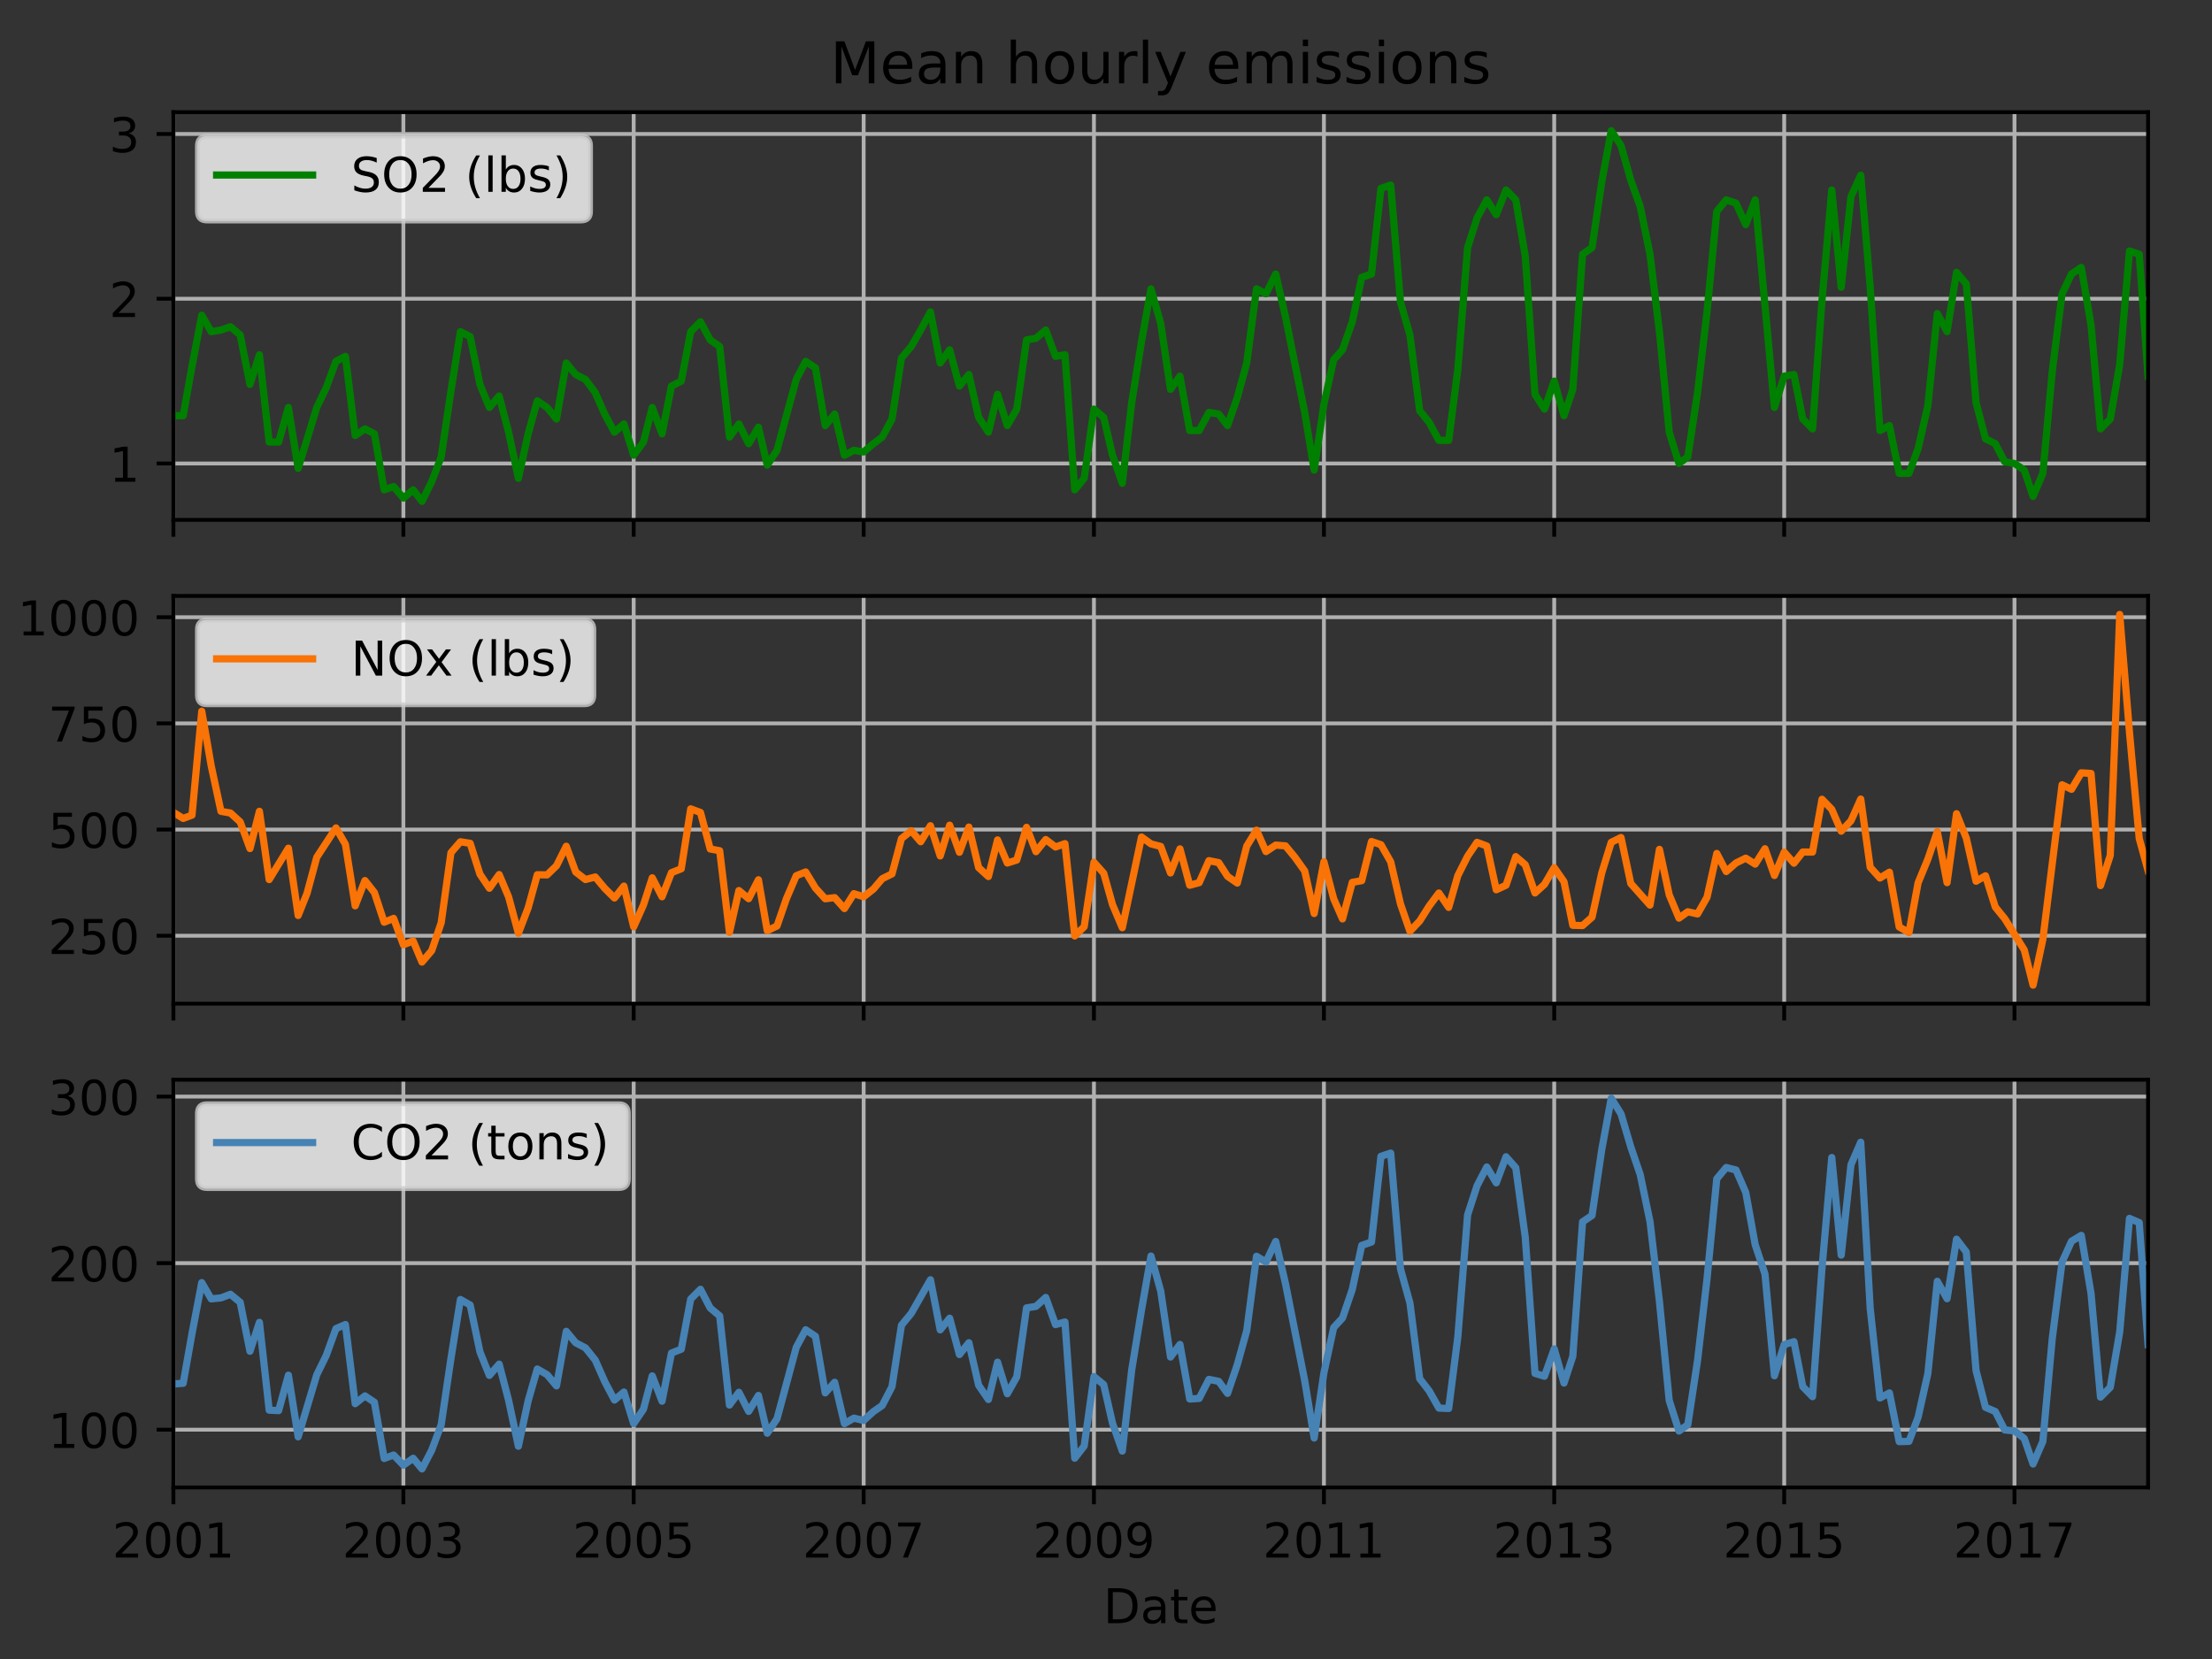 <?xml version="1.0" encoding="utf-8" standalone="no"?>
<!DOCTYPE svg PUBLIC "-//W3C//DTD SVG 1.1//EN"
  "http://www.w3.org/Graphics/SVG/1.1/DTD/svg11.dtd">
<!-- Created with matplotlib (http://matplotlib.org/) -->
<svg height="345.6pt" version="1.1" viewBox="0 0 460.8 345.6" width="460.8pt" xmlns="http://www.w3.org/2000/svg" xmlns:xlink="http://www.w3.org/1999/xlink">
 <rect x="0" y="0" width="460.8" height="345.6" fill="#333333" stroke="none"/>
 <defs>
  <style type="text/css">
*{stroke-linecap:butt;stroke-linejoin:round;}
  </style>
 </defs>
 <g id="figure_1">
  <g id="patch_1">
   <path d="M 0 345.6 
L 460.8 345.6 
L 460.8 0 
L 0 0 
z
" style="fill:none;"/>
  </g>
  <g id="axes_1">
   <g id="patch_2">
    <path d="M 36.124 108.305 
L 447.48 108.305 
L 447.48 23.365 
L 36.124 23.365 
z
" style="fill:none;"/>
   </g>
   <g id="matplotlib.axis_1">
    <g id="xtick_1">
     <g id="line2d_1">
      <path clip-path="url(#pda88d4bf84)" d="M 36.124 108.305 
L 36.124 23.365 
" style="fill:none;stroke:#b0b0b0;stroke-linecap:square;stroke-width:0.8;"/>
     </g>
     <g id="line2d_2">
      <defs>
       <path d="M 0 0 
L 0 3.5 
" id="m69cf3a2380" style="stroke:#000000;stroke-width:0.8;"/>
      </defs>
      <g>
       <use style="stroke:#000000;stroke-width:0.8;" x="36.124" xlink:href="#m69cf3a2380" y="108.305"/>
      </g>
     </g>
    </g>
    <g id="xtick_2">
     <g id="line2d_3">
      <path clip-path="url(#pda88d4bf84)" d="M 84.032 108.305 
L 84.032 23.365 
" style="fill:none;stroke:#b0b0b0;stroke-linecap:square;stroke-width:0.8;"/>
     </g>
     <g id="line2d_4">
      <g>
       <use style="stroke:#000000;stroke-width:0.8;" x="84.032" xlink:href="#m69cf3a2380" y="108.305"/>
      </g>
     </g>
    </g>
    <g id="xtick_3">
     <g id="line2d_5">
      <path clip-path="url(#pda88d4bf84)" d="M 132.006 108.305 
L 132.006 23.365 
" style="fill:none;stroke:#b0b0b0;stroke-linecap:square;stroke-width:0.8;"/>
     </g>
     <g id="line2d_6">
      <g>
       <use style="stroke:#000000;stroke-width:0.8;" x="132.006" xlink:href="#m69cf3a2380" y="108.305"/>
      </g>
     </g>
    </g>
    <g id="xtick_4">
     <g id="line2d_7">
      <path clip-path="url(#pda88d4bf84)" d="M 179.915 108.305 
L 179.915 23.365 
" style="fill:none;stroke:#b0b0b0;stroke-linecap:square;stroke-width:0.8;"/>
     </g>
     <g id="line2d_8">
      <g>
       <use style="stroke:#000000;stroke-width:0.8;" x="179.915" xlink:href="#m69cf3a2380" y="108.305"/>
      </g>
     </g>
    </g>
    <g id="xtick_5">
     <g id="line2d_9">
      <path clip-path="url(#pda88d4bf84)" d="M 227.889 108.305 
L 227.889 23.365 
" style="fill:none;stroke:#b0b0b0;stroke-linecap:square;stroke-width:0.8;"/>
     </g>
     <g id="line2d_10">
      <g>
       <use style="stroke:#000000;stroke-width:0.8;" x="227.889" xlink:href="#m69cf3a2380" y="108.305"/>
      </g>
     </g>
    </g>
    <g id="xtick_6">
     <g id="line2d_11">
      <path clip-path="url(#pda88d4bf84)" d="M 275.797 108.305 
L 275.797 23.365 
" style="fill:none;stroke:#b0b0b0;stroke-linecap:square;stroke-width:0.8;"/>
     </g>
     <g id="line2d_12">
      <g>
       <use style="stroke:#000000;stroke-width:0.8;" x="275.797" xlink:href="#m69cf3a2380" y="108.305"/>
      </g>
     </g>
    </g>
    <g id="xtick_7">
     <g id="line2d_13">
      <path clip-path="url(#pda88d4bf84)" d="M 323.771 108.305 
L 323.771 23.365 
" style="fill:none;stroke:#b0b0b0;stroke-linecap:square;stroke-width:0.8;"/>
     </g>
     <g id="line2d_14">
      <g>
       <use style="stroke:#000000;stroke-width:0.8;" x="323.771" xlink:href="#m69cf3a2380" y="108.305"/>
      </g>
     </g>
    </g>
    <g id="xtick_8">
     <g id="line2d_15">
      <path clip-path="url(#pda88d4bf84)" d="M 371.68 108.305 
L 371.68 23.365 
" style="fill:none;stroke:#b0b0b0;stroke-linecap:square;stroke-width:0.8;"/>
     </g>
     <g id="line2d_16">
      <g>
       <use style="stroke:#000000;stroke-width:0.8;" x="371.68" xlink:href="#m69cf3a2380" y="108.305"/>
      </g>
     </g>
    </g>
    <g id="xtick_9">
     <g id="line2d_17">
      <path clip-path="url(#pda88d4bf84)" d="M 419.654 108.305 
L 419.654 23.365 
" style="fill:none;stroke:#b0b0b0;stroke-linecap:square;stroke-width:0.8;"/>
     </g>
     <g id="line2d_18">
      <g>
       <use style="stroke:#000000;stroke-width:0.8;" x="419.654" xlink:href="#m69cf3a2380" y="108.305"/>
      </g>
     </g>
    </g>
   </g>
   <g id="matplotlib.axis_2">
    <g id="ytick_1">
     <g id="line2d_19">
      <path clip-path="url(#pda88d4bf84)" d="M 36.124 96.55 
L 447.48 96.55 
" style="fill:none;stroke:#b0b0b0;stroke-linecap:square;stroke-width:0.8;"/>
     </g>
     <g id="line2d_20">
      <defs>
       <path d="M 0 0 
L -3.5 0 
" id="m7fe312feb6" style="stroke:#000000;stroke-width:0.8;"/>
      </defs>
      <g>
       <use style="stroke:#000000;stroke-width:0.8;" x="36.124" xlink:href="#m7fe312feb6" y="96.55"/>
      </g>
     </g>
     <g id="text_1">
      <!-- 1 -->
      <defs>
       <path d="M 12.406 8.297 
L 28.516 8.297 
L 28.516 63.922 
L 10.984 60.406 
L 10.984 69.391 
L 28.422 72.906 
L 38.281 72.906 
L 38.281 8.297 
L 54.391 8.297 
L 54.391 0 
L 12.406 0 
z
" id="DejaVuSans-31"/>
      </defs>
      <g transform="translate(22.762 100.35)scale(0.1 -0.1)">
       <use xlink:href="#DejaVuSans-31"/>
      </g>
     </g>
    </g>
    <g id="ytick_2">
     <g id="line2d_21">
      <path clip-path="url(#pda88d4bf84)" d="M 36.124 62.231 
L 447.48 62.231 
" style="fill:none;stroke:#b0b0b0;stroke-linecap:square;stroke-width:0.8;"/>
     </g>
     <g id="line2d_22">
      <g>
       <use style="stroke:#000000;stroke-width:0.8;" x="36.124" xlink:href="#m7fe312feb6" y="62.231"/>
      </g>
     </g>
     <g id="text_2">
      <!-- 2 -->
      <defs>
       <path d="M 19.188 8.297 
L 53.609 8.297 
L 53.609 0 
L 7.328 0 
L 7.328 8.297 
Q 12.938 14.109 22.625 23.891 
Q 32.328 33.688 34.812 36.531 
Q 39.547 41.844 41.422 45.531 
Q 43.312 49.219 43.312 52.781 
Q 43.312 58.594 39.234 62.25 
Q 35.156 65.922 28.609 65.922 
Q 23.969 65.922 18.812 64.312 
Q 13.672 62.703 7.812 59.422 
L 7.812 69.391 
Q 13.766 71.781 18.938 73 
Q 24.125 74.219 28.422 74.219 
Q 39.75 74.219 46.484 68.547 
Q 53.219 62.891 53.219 53.422 
Q 53.219 48.922 51.531 44.891 
Q 49.859 40.875 45.406 35.406 
Q 44.188 33.984 37.641 27.219 
Q 31.109 20.453 19.188 8.297 
z
" id="DejaVuSans-32"/>
      </defs>
      <g transform="translate(22.762 66.031)scale(0.1 -0.1)">
       <use xlink:href="#DejaVuSans-32"/>
      </g>
     </g>
    </g>
    <g id="ytick_3">
     <g id="line2d_23">
      <path clip-path="url(#pda88d4bf84)" d="M 36.124 27.912 
L 447.48 27.912 
" style="fill:none;stroke:#b0b0b0;stroke-linecap:square;stroke-width:0.8;"/>
     </g>
     <g id="line2d_24">
      <g>
       <use style="stroke:#000000;stroke-width:0.8;" x="36.124" xlink:href="#m7fe312feb6" y="27.912"/>
      </g>
     </g>
     <g id="text_3">
      <!-- 3 -->
      <defs>
       <path d="M 40.578 39.312 
Q 47.656 37.797 51.625 33 
Q 55.609 28.219 55.609 21.188 
Q 55.609 10.406 48.188 4.484 
Q 40.766 -1.422 27.094 -1.422 
Q 22.516 -1.422 17.656 -0.516 
Q 12.797 0.391 7.625 2.203 
L 7.625 11.719 
Q 11.719 9.328 16.594 8.109 
Q 21.484 6.891 26.812 6.891 
Q 36.078 6.891 40.938 10.547 
Q 45.797 14.203 45.797 21.188 
Q 45.797 27.641 41.281 31.266 
Q 36.766 34.906 28.719 34.906 
L 20.219 34.906 
L 20.219 43.016 
L 29.109 43.016 
Q 36.375 43.016 40.234 45.922 
Q 44.094 48.828 44.094 54.297 
Q 44.094 59.906 40.109 62.906 
Q 36.141 65.922 28.719 65.922 
Q 24.656 65.922 20.016 65.031 
Q 15.375 64.156 9.812 62.312 
L 9.812 71.094 
Q 15.438 72.656 20.344 73.438 
Q 25.25 74.219 29.594 74.219 
Q 40.828 74.219 47.359 69.109 
Q 53.906 64.016 53.906 55.328 
Q 53.906 49.266 50.438 45.094 
Q 46.969 40.922 40.578 39.312 
z
" id="DejaVuSans-33"/>
      </defs>
      <g transform="translate(22.762 31.712)scale(0.1 -0.1)">
       <use xlink:href="#DejaVuSans-33"/>
      </g>
     </g>
    </g>
   </g>
   <g id="line2d_25">
    <path clip-path="url(#pda88d4bf84)" d="M 36.124 86.598 
L 38.158 86.598 
L 39.996 76.302 
L 42.031 65.663 
L 43.999 69.095 
L 46.034 68.752 
L 48.003 68.066 
L 50.037 69.781 
L 52.072 80.077 
L 54.04 73.9 
L 56.075 92.089 
L 58.044 92.089 
L 60.078 84.882 
L 62.113 97.58 
L 65.985 84.882 
L 67.954 80.764 
L 69.988 75.273 
L 71.957 74.243 
L 73.991 90.716 
L 76.026 89.343 
L 77.995 90.373 
L 80.029 102.041 
L 81.998 101.355 
L 84.032 103.757 
L 86.067 102.041 
L 87.904 104.444 
L 89.939 100.325 
L 91.908 95.178 
L 93.942 81.45 
L 95.911 69.095 
L 97.946 70.125 
L 99.98 80.077 
L 101.949 84.882 
L 103.983 82.479 
L 105.952 90.03 
L 107.987 99.639 
L 110.021 90.373 
L 111.924 83.509 
L 113.959 84.882 
L 115.928 87.284 
L 117.962 75.616 
L 119.931 78.018 
L 121.965 79.048 
L 124 81.793 
L 125.969 86.255 
L 128.003 90.03 
L 129.972 88.314 
L 132.006 94.834 
L 134.041 92.089 
L 135.878 84.882 
L 137.913 90.373 
L 139.882 80.42 
L 141.916 79.391 
L 143.885 69.095 
L 145.92 67.036 
L 147.954 70.811 
L 149.923 72.184 
L 151.957 91.059 
L 153.926 88.314 
L 155.961 92.432 
L 157.995 89 
L 159.833 96.893 
L 161.867 93.805 
L 165.87 79.048 
L 167.839 75.273 
L 169.874 76.645 
L 171.908 88.657 
L 173.877 86.255 
L 175.912 94.834 
L 177.88 93.805 
L 179.915 94.148 
L 181.949 92.432 
L 183.787 91.059 
L 185.821 87.284 
L 187.79 74.586 
L 189.825 72.184 
L 191.794 68.752 
L 193.828 64.977 
L 195.862 75.616 
L 197.831 72.87 
L 199.866 80.42 
L 201.835 78.018 
L 203.869 86.941 
L 205.904 90.03 
L 207.807 82.136 
L 209.841 88.657 
L 211.81 85.225 
L 213.844 70.811 
L 215.813 70.468 
L 217.848 68.752 
L 219.882 74.243 
L 221.851 73.9 
L 223.886 102.041 
L 225.854 99.639 
L 227.889 85.225 
L 229.923 86.941 
L 231.761 94.834 
L 233.795 100.669 
L 235.764 83.852 
L 237.799 71.154 
L 239.768 60.172 
L 241.802 67.379 
L 243.836 81.107 
L 245.805 78.361 
L 247.84 89.686 
L 249.809 89.686 
L 251.843 85.911 
L 253.878 86.255 
L 255.715 88.657 
L 257.75 82.823 
L 259.718 75.616 
L 261.753 60.172 
L 263.722 61.202 
L 265.756 57.083 
L 267.791 66.006 
L 271.794 85.911 
L 273.763 97.923 
L 275.797 84.195 
L 277.832 74.929 
L 279.669 72.87 
L 281.704 67.036 
L 283.673 57.77 
L 285.707 57.083 
L 287.676 39.238 
L 289.71 38.551 
L 291.745 62.918 
L 293.714 69.781 
L 295.748 85.568 
L 297.717 87.971 
L 299.751 91.746 
L 301.786 91.746 
L 303.689 76.988 
L 305.724 51.592 
L 307.692 45.415 
L 309.727 41.64 
L 311.696 44.729 
L 313.73 39.581 
L 315.765 41.64 
L 317.734 53.308 
L 319.768 82.136 
L 321.737 85.225 
L 323.771 79.391 
L 325.806 86.598 
L 327.643 81.107 
L 329.678 52.965 
L 331.647 51.592 
L 333.681 37.865 
L 335.65 27.226 
L 337.684 30.315 
L 339.719 37.522 
L 341.688 43.013 
L 343.722 52.965 
L 345.691 69.095 
L 347.726 90.03 
L 349.76 96.55 
L 351.598 95.178 
L 353.632 81.793 
L 355.601 64.977 
L 357.635 44.042 
L 359.604 41.64 
L 361.639 42.326 
L 363.673 46.788 
L 365.642 41.64 
L 369.645 84.882 
L 371.68 78.361 
L 373.714 78.018 
L 375.552 87.284 
L 377.586 89.343 
L 379.555 62.574 
L 381.59 39.581 
L 383.558 59.829 
L 385.593 40.954 
L 387.627 36.492 
L 389.596 59.829 
L 391.631 89.686 
L 393.599 88.657 
L 395.634 98.609 
L 397.668 98.609 
L 399.572 93.462 
L 401.606 84.539 
L 403.575 65.32 
L 405.609 69.095 
L 407.578 56.74 
L 409.613 59.143 
L 411.647 83.852 
L 413.616 91.402 
L 415.65 92.432 
L 417.619 96.207 
L 419.654 96.55 
L 421.688 97.923 
L 423.526 103.414 
L 425.56 98.609 
L 427.529 77.332 
L 429.564 61.202 
L 431.532 57.083 
L 433.567 55.711 
L 435.601 67.722 
L 437.57 89.343 
L 439.605 87.284 
L 441.573 75.959 
L 443.608 52.279 
L 445.642 52.965 
L 447.48 78.361 
L 447.48 78.361 
" style="fill:none;stroke:#008000;stroke-linecap:square;stroke-width:1.5;"/>
   </g>
   <g id="patch_3">
    <path d="M 36.124 108.305 
L 36.124 23.365 
" style="fill:none;stroke:#000000;stroke-linecap:square;stroke-linejoin:miter;stroke-width:0.8;"/>
   </g>
   <g id="patch_4">
    <path d="M 447.48 108.305 
L 447.48 23.365 
" style="fill:none;stroke:#000000;stroke-linecap:square;stroke-linejoin:miter;stroke-width:0.8;"/>
   </g>
   <g id="patch_5">
    <path d="M 36.124 108.305 
L 447.48 108.305 
" style="fill:none;stroke:#000000;stroke-linecap:square;stroke-linejoin:miter;stroke-width:0.8;"/>
   </g>
   <g id="patch_6">
    <path d="M 36.124 23.365 
L 447.48 23.365 
" style="fill:none;stroke:#000000;stroke-linecap:square;stroke-linejoin:miter;stroke-width:0.8;"/>
   </g>
   <g id="text_4">
    <!-- Mean hourly emissions -->
    <defs>
     <path d="M 9.812 72.906 
L 24.516 72.906 
L 43.109 23.297 
L 61.812 72.906 
L 76.516 72.906 
L 76.516 0 
L 66.891 0 
L 66.891 64.016 
L 48.094 14.016 
L 38.188 14.016 
L 19.391 64.016 
L 19.391 0 
L 9.812 0 
z
" id="DejaVuSans-4d"/>
     <path d="M 56.203 29.594 
L 56.203 25.203 
L 14.891 25.203 
Q 15.484 15.922 20.484 11.062 
Q 25.484 6.203 34.422 6.203 
Q 39.594 6.203 44.453 7.469 
Q 49.312 8.734 54.109 11.281 
L 54.109 2.781 
Q 49.266 0.734 44.188 -0.344 
Q 39.109 -1.422 33.891 -1.422 
Q 20.797 -1.422 13.156 6.188 
Q 5.516 13.812 5.516 26.812 
Q 5.516 40.234 12.766 48.109 
Q 20.016 56 32.328 56 
Q 43.359 56 49.781 48.891 
Q 56.203 41.797 56.203 29.594 
z
M 47.219 32.234 
Q 47.125 39.594 43.094 43.984 
Q 39.062 48.391 32.422 48.391 
Q 24.906 48.391 20.391 44.141 
Q 15.875 39.891 15.188 32.172 
z
" id="DejaVuSans-65"/>
     <path d="M 34.281 27.484 
Q 23.391 27.484 19.188 25 
Q 14.984 22.516 14.984 16.5 
Q 14.984 11.719 18.141 8.906 
Q 21.297 6.109 26.703 6.109 
Q 34.188 6.109 38.703 11.406 
Q 43.219 16.703 43.219 25.484 
L 43.219 27.484 
z
M 52.203 31.203 
L 52.203 0 
L 43.219 0 
L 43.219 8.297 
Q 40.141 3.328 35.547 0.953 
Q 30.953 -1.422 24.312 -1.422 
Q 15.922 -1.422 10.953 3.297 
Q 6 8.016 6 15.922 
Q 6 25.141 12.172 29.828 
Q 18.359 34.516 30.609 34.516 
L 43.219 34.516 
L 43.219 35.406 
Q 43.219 41.609 39.141 45 
Q 35.062 48.391 27.688 48.391 
Q 23 48.391 18.547 47.266 
Q 14.109 46.141 10.016 43.891 
L 10.016 52.203 
Q 14.938 54.109 19.578 55.047 
Q 24.219 56 28.609 56 
Q 40.484 56 46.344 49.844 
Q 52.203 43.703 52.203 31.203 
z
" id="DejaVuSans-61"/>
     <path d="M 54.891 33.016 
L 54.891 0 
L 45.906 0 
L 45.906 32.719 
Q 45.906 40.484 42.875 44.328 
Q 39.844 48.188 33.797 48.188 
Q 26.516 48.188 22.312 43.547 
Q 18.109 38.922 18.109 30.906 
L 18.109 0 
L 9.078 0 
L 9.078 54.688 
L 18.109 54.688 
L 18.109 46.188 
Q 21.344 51.125 25.703 53.562 
Q 30.078 56 35.797 56 
Q 45.219 56 50.047 50.172 
Q 54.891 44.344 54.891 33.016 
z
" id="DejaVuSans-6e"/>
     <path id="DejaVuSans-20"/>
     <path d="M 54.891 33.016 
L 54.891 0 
L 45.906 0 
L 45.906 32.719 
Q 45.906 40.484 42.875 44.328 
Q 39.844 48.188 33.797 48.188 
Q 26.516 48.188 22.312 43.547 
Q 18.109 38.922 18.109 30.906 
L 18.109 0 
L 9.078 0 
L 9.078 75.984 
L 18.109 75.984 
L 18.109 46.188 
Q 21.344 51.125 25.703 53.562 
Q 30.078 56 35.797 56 
Q 45.219 56 50.047 50.172 
Q 54.891 44.344 54.891 33.016 
z
" id="DejaVuSans-68"/>
     <path d="M 30.609 48.391 
Q 23.391 48.391 19.188 42.75 
Q 14.984 37.109 14.984 27.297 
Q 14.984 17.484 19.156 11.844 
Q 23.344 6.203 30.609 6.203 
Q 37.797 6.203 41.984 11.859 
Q 46.188 17.531 46.188 27.297 
Q 46.188 37.016 41.984 42.703 
Q 37.797 48.391 30.609 48.391 
z
M 30.609 56 
Q 42.328 56 49.016 48.375 
Q 55.719 40.766 55.719 27.297 
Q 55.719 13.875 49.016 6.219 
Q 42.328 -1.422 30.609 -1.422 
Q 18.844 -1.422 12.172 6.219 
Q 5.516 13.875 5.516 27.297 
Q 5.516 40.766 12.172 48.375 
Q 18.844 56 30.609 56 
z
" id="DejaVuSans-6f"/>
     <path d="M 8.5 21.578 
L 8.5 54.688 
L 17.484 54.688 
L 17.484 21.922 
Q 17.484 14.156 20.5 10.266 
Q 23.531 6.391 29.594 6.391 
Q 36.859 6.391 41.078 11.031 
Q 45.312 15.672 45.312 23.688 
L 45.312 54.688 
L 54.297 54.688 
L 54.297 0 
L 45.312 0 
L 45.312 8.406 
Q 42.047 3.422 37.719 1 
Q 33.406 -1.422 27.688 -1.422 
Q 18.266 -1.422 13.375 4.438 
Q 8.5 10.297 8.5 21.578 
z
M 31.109 56 
z
" id="DejaVuSans-75"/>
     <path d="M 41.109 46.297 
Q 39.594 47.172 37.812 47.578 
Q 36.031 48 33.891 48 
Q 26.266 48 22.188 43.047 
Q 18.109 38.094 18.109 28.812 
L 18.109 0 
L 9.078 0 
L 9.078 54.688 
L 18.109 54.688 
L 18.109 46.188 
Q 20.953 51.172 25.484 53.578 
Q 30.031 56 36.531 56 
Q 37.453 56 38.578 55.875 
Q 39.703 55.766 41.062 55.516 
z
" id="DejaVuSans-72"/>
     <path d="M 9.422 75.984 
L 18.406 75.984 
L 18.406 0 
L 9.422 0 
z
" id="DejaVuSans-6c"/>
     <path d="M 32.172 -5.078 
Q 28.375 -14.844 24.75 -17.812 
Q 21.141 -20.797 15.094 -20.797 
L 7.906 -20.797 
L 7.906 -13.281 
L 13.188 -13.281 
Q 16.891 -13.281 18.938 -11.516 
Q 21 -9.766 23.484 -3.219 
L 25.094 0.875 
L 2.984 54.688 
L 12.5 54.688 
L 29.594 11.922 
L 46.688 54.688 
L 56.203 54.688 
z
" id="DejaVuSans-79"/>
     <path d="M 52 44.188 
Q 55.375 50.25 60.062 53.125 
Q 64.75 56 71.094 56 
Q 79.641 56 84.281 50.016 
Q 88.922 44.047 88.922 33.016 
L 88.922 0 
L 79.891 0 
L 79.891 32.719 
Q 79.891 40.578 77.094 44.375 
Q 74.312 48.188 68.609 48.188 
Q 61.625 48.188 57.562 43.547 
Q 53.516 38.922 53.516 30.906 
L 53.516 0 
L 44.484 0 
L 44.484 32.719 
Q 44.484 40.625 41.703 44.406 
Q 38.922 48.188 33.109 48.188 
Q 26.219 48.188 22.156 43.531 
Q 18.109 38.875 18.109 30.906 
L 18.109 0 
L 9.078 0 
L 9.078 54.688 
L 18.109 54.688 
L 18.109 46.188 
Q 21.188 51.219 25.484 53.609 
Q 29.781 56 35.688 56 
Q 41.656 56 45.828 52.969 
Q 50 49.953 52 44.188 
z
" id="DejaVuSans-6d"/>
     <path d="M 9.422 54.688 
L 18.406 54.688 
L 18.406 0 
L 9.422 0 
z
M 9.422 75.984 
L 18.406 75.984 
L 18.406 64.594 
L 9.422 64.594 
z
" id="DejaVuSans-69"/>
     <path d="M 44.281 53.078 
L 44.281 44.578 
Q 40.484 46.531 36.375 47.5 
Q 32.281 48.484 27.875 48.484 
Q 21.188 48.484 17.844 46.438 
Q 14.5 44.391 14.5 40.281 
Q 14.5 37.156 16.891 35.375 
Q 19.281 33.594 26.516 31.984 
L 29.594 31.297 
Q 39.156 29.25 43.188 25.516 
Q 47.219 21.781 47.219 15.094 
Q 47.219 7.469 41.188 3.016 
Q 35.156 -1.422 24.609 -1.422 
Q 20.219 -1.422 15.453 -0.562 
Q 10.688 0.297 5.422 2 
L 5.422 11.281 
Q 10.406 8.688 15.234 7.391 
Q 20.062 6.109 24.812 6.109 
Q 31.156 6.109 34.562 8.281 
Q 37.984 10.453 37.984 14.406 
Q 37.984 18.062 35.516 20.016 
Q 33.062 21.969 24.703 23.781 
L 21.578 24.516 
Q 13.234 26.266 9.516 29.906 
Q 5.812 33.547 5.812 39.891 
Q 5.812 47.609 11.281 51.797 
Q 16.75 56 26.812 56 
Q 31.781 56 36.172 55.266 
Q 40.578 54.547 44.281 53.078 
z
" id="DejaVuSans-73"/>
    </defs>
    <g transform="translate(172.959 17.365)scale(0.12 -0.12)">
     <use xlink:href="#DejaVuSans-4d"/>
     <use x="86.279" xlink:href="#DejaVuSans-65"/>
     <use x="147.803" xlink:href="#DejaVuSans-61"/>
     <use x="209.082" xlink:href="#DejaVuSans-6e"/>
     <use x="272.461" xlink:href="#DejaVuSans-20"/>
     <use x="304.248" xlink:href="#DejaVuSans-68"/>
     <use x="367.627" xlink:href="#DejaVuSans-6f"/>
     <use x="428.809" xlink:href="#DejaVuSans-75"/>
     <use x="492.188" xlink:href="#DejaVuSans-72"/>
     <use x="533.301" xlink:href="#DejaVuSans-6c"/>
     <use x="561.084" xlink:href="#DejaVuSans-79"/>
     <use x="620.264" xlink:href="#DejaVuSans-20"/>
     <use x="652.051" xlink:href="#DejaVuSans-65"/>
     <use x="713.574" xlink:href="#DejaVuSans-6d"/>
     <use x="810.986" xlink:href="#DejaVuSans-69"/>
     <use x="838.77" xlink:href="#DejaVuSans-73"/>
     <use x="890.869" xlink:href="#DejaVuSans-73"/>
     <use x="942.969" xlink:href="#DejaVuSans-69"/>
     <use x="970.752" xlink:href="#DejaVuSans-6f"/>
     <use x="1031.934" xlink:href="#DejaVuSans-6e"/>
     <use x="1095.312" xlink:href="#DejaVuSans-73"/>
    </g>
   </g>
   <g id="legend_1">
    <g id="patch_7">
     <path d="M 43.124 46.043 
L 121.024 46.043 
Q 123.024 46.043 123.024 44.043 
L 123.024 30.365 
Q 123.024 28.365 121.024 28.365 
L 43.124 28.365 
Q 41.124 28.365 41.124 30.365 
L 41.124 44.043 
Q 41.124 46.043 43.124 46.043 
z
" style="fill:#ffffff;opacity:0.8;stroke:#cccccc;stroke-linejoin:miter;"/>
    </g>
    <g id="line2d_26">
     <path d="M 45.124 36.463 
L 65.124 36.463 
" style="fill:none;stroke:#008000;stroke-linecap:square;stroke-width:1.5;"/>
    </g>
    <g id="line2d_27"/>
    <g id="text_5">
     <!-- SO2 (lbs) -->
     <defs>
      <path d="M 53.516 70.516 
L 53.516 60.891 
Q 47.906 63.578 42.922 64.891 
Q 37.938 66.219 33.297 66.219 
Q 25.25 66.219 20.875 63.094 
Q 16.5 59.969 16.5 54.203 
Q 16.5 49.359 19.406 46.891 
Q 22.312 44.438 30.422 42.922 
L 36.375 41.703 
Q 47.406 39.594 52.656 34.297 
Q 57.906 29 57.906 20.125 
Q 57.906 9.516 50.797 4.047 
Q 43.703 -1.422 29.984 -1.422 
Q 24.812 -1.422 18.969 -0.25 
Q 13.141 0.922 6.891 3.219 
L 6.891 13.375 
Q 12.891 10.016 18.656 8.297 
Q 24.422 6.594 29.984 6.594 
Q 38.422 6.594 43.016 9.906 
Q 47.609 13.234 47.609 19.391 
Q 47.609 24.75 44.312 27.781 
Q 41.016 30.812 33.5 32.328 
L 27.484 33.5 
Q 16.453 35.688 11.516 40.375 
Q 6.594 45.062 6.594 53.422 
Q 6.594 63.094 13.406 68.656 
Q 20.219 74.219 32.172 74.219 
Q 37.312 74.219 42.625 73.281 
Q 47.953 72.359 53.516 70.516 
z
" id="DejaVuSans-53"/>
      <path d="M 39.406 66.219 
Q 28.656 66.219 22.328 58.203 
Q 16.016 50.203 16.016 36.375 
Q 16.016 22.609 22.328 14.594 
Q 28.656 6.594 39.406 6.594 
Q 50.141 6.594 56.422 14.594 
Q 62.703 22.609 62.703 36.375 
Q 62.703 50.203 56.422 58.203 
Q 50.141 66.219 39.406 66.219 
z
M 39.406 74.219 
Q 54.734 74.219 63.906 63.938 
Q 73.094 53.656 73.094 36.375 
Q 73.094 19.141 63.906 8.859 
Q 54.734 -1.422 39.406 -1.422 
Q 24.031 -1.422 14.812 8.828 
Q 5.609 19.094 5.609 36.375 
Q 5.609 53.656 14.812 63.938 
Q 24.031 74.219 39.406 74.219 
z
" id="DejaVuSans-4f"/>
      <path d="M 31 75.875 
Q 24.469 64.656 21.281 53.656 
Q 18.109 42.672 18.109 31.391 
Q 18.109 20.125 21.312 9.062 
Q 24.516 -2 31 -13.188 
L 23.188 -13.188 
Q 15.875 -1.703 12.234 9.375 
Q 8.594 20.453 8.594 31.391 
Q 8.594 42.281 12.203 53.312 
Q 15.828 64.359 23.188 75.875 
z
" id="DejaVuSans-28"/>
      <path d="M 48.688 27.297 
Q 48.688 37.203 44.609 42.844 
Q 40.531 48.484 33.406 48.484 
Q 26.266 48.484 22.188 42.844 
Q 18.109 37.203 18.109 27.297 
Q 18.109 17.391 22.188 11.75 
Q 26.266 6.109 33.406 6.109 
Q 40.531 6.109 44.609 11.75 
Q 48.688 17.391 48.688 27.297 
z
M 18.109 46.391 
Q 20.953 51.266 25.266 53.625 
Q 29.594 56 35.594 56 
Q 45.562 56 51.781 48.094 
Q 58.016 40.188 58.016 27.297 
Q 58.016 14.406 51.781 6.484 
Q 45.562 -1.422 35.594 -1.422 
Q 29.594 -1.422 25.266 0.953 
Q 20.953 3.328 18.109 8.203 
L 18.109 0 
L 9.078 0 
L 9.078 75.984 
L 18.109 75.984 
z
" id="DejaVuSans-62"/>
      <path d="M 8.016 75.875 
L 15.828 75.875 
Q 23.141 64.359 26.781 53.312 
Q 30.422 42.281 30.422 31.391 
Q 30.422 20.453 26.781 9.375 
Q 23.141 -1.703 15.828 -13.188 
L 8.016 -13.188 
Q 14.5 -2 17.703 9.062 
Q 20.906 20.125 20.906 31.391 
Q 20.906 42.672 17.703 53.656 
Q 14.5 64.656 8.016 75.875 
z
" id="DejaVuSans-29"/>
     </defs>
     <g transform="translate(73.124 39.963)scale(0.1 -0.1)">
      <use xlink:href="#DejaVuSans-53"/>
      <use x="63.477" xlink:href="#DejaVuSans-4f"/>
      <use x="142.188" xlink:href="#DejaVuSans-32"/>
      <use x="205.811" xlink:href="#DejaVuSans-20"/>
      <use x="237.598" xlink:href="#DejaVuSans-28"/>
      <use x="276.611" xlink:href="#DejaVuSans-6c"/>
      <use x="304.395" xlink:href="#DejaVuSans-62"/>
      <use x="367.871" xlink:href="#DejaVuSans-73"/>
      <use x="419.971" xlink:href="#DejaVuSans-29"/>
     </g>
    </g>
   </g>
  </g>
  <g id="axes_2">
   <g id="patch_8">
    <path d="M 36.124 209.084 
L 447.48 209.084 
L 447.48 124.145 
L 36.124 124.145 
z
" style="fill:none;"/>
   </g>
   <g id="matplotlib.axis_3">
    <g id="xtick_10">
     <g id="line2d_28">
      <path clip-path="url(#p3e9623450c)" d="M 36.124 209.084 
L 36.124 124.145 
" style="fill:none;stroke:#b0b0b0;stroke-linecap:square;stroke-width:0.8;"/>
     </g>
     <g id="line2d_29">
      <g>
       <use style="stroke:#000000;stroke-width:0.8;" x="36.124" xlink:href="#m69cf3a2380" y="209.084"/>
      </g>
     </g>
    </g>
    <g id="xtick_11">
     <g id="line2d_30">
      <path clip-path="url(#p3e9623450c)" d="M 84.032 209.084 
L 84.032 124.145 
" style="fill:none;stroke:#b0b0b0;stroke-linecap:square;stroke-width:0.8;"/>
     </g>
     <g id="line2d_31">
      <g>
       <use style="stroke:#000000;stroke-width:0.8;" x="84.032" xlink:href="#m69cf3a2380" y="209.084"/>
      </g>
     </g>
    </g>
    <g id="xtick_12">
     <g id="line2d_32">
      <path clip-path="url(#p3e9623450c)" d="M 132.006 209.084 
L 132.006 124.145 
" style="fill:none;stroke:#b0b0b0;stroke-linecap:square;stroke-width:0.8;"/>
     </g>
     <g id="line2d_33">
      <g>
       <use style="stroke:#000000;stroke-width:0.8;" x="132.006" xlink:href="#m69cf3a2380" y="209.084"/>
      </g>
     </g>
    </g>
    <g id="xtick_13">
     <g id="line2d_34">
      <path clip-path="url(#p3e9623450c)" d="M 179.915 209.084 
L 179.915 124.145 
" style="fill:none;stroke:#b0b0b0;stroke-linecap:square;stroke-width:0.8;"/>
     </g>
     <g id="line2d_35">
      <g>
       <use style="stroke:#000000;stroke-width:0.8;" x="179.915" xlink:href="#m69cf3a2380" y="209.084"/>
      </g>
     </g>
    </g>
    <g id="xtick_14">
     <g id="line2d_36">
      <path clip-path="url(#p3e9623450c)" d="M 227.889 209.084 
L 227.889 124.145 
" style="fill:none;stroke:#b0b0b0;stroke-linecap:square;stroke-width:0.8;"/>
     </g>
     <g id="line2d_37">
      <g>
       <use style="stroke:#000000;stroke-width:0.8;" x="227.889" xlink:href="#m69cf3a2380" y="209.084"/>
      </g>
     </g>
    </g>
    <g id="xtick_15">
     <g id="line2d_38">
      <path clip-path="url(#p3e9623450c)" d="M 275.797 209.084 
L 275.797 124.145 
" style="fill:none;stroke:#b0b0b0;stroke-linecap:square;stroke-width:0.8;"/>
     </g>
     <g id="line2d_39">
      <g>
       <use style="stroke:#000000;stroke-width:0.8;" x="275.797" xlink:href="#m69cf3a2380" y="209.084"/>
      </g>
     </g>
    </g>
    <g id="xtick_16">
     <g id="line2d_40">
      <path clip-path="url(#p3e9623450c)" d="M 323.771 209.084 
L 323.771 124.145 
" style="fill:none;stroke:#b0b0b0;stroke-linecap:square;stroke-width:0.8;"/>
     </g>
     <g id="line2d_41">
      <g>
       <use style="stroke:#000000;stroke-width:0.8;" x="323.771" xlink:href="#m69cf3a2380" y="209.084"/>
      </g>
     </g>
    </g>
    <g id="xtick_17">
     <g id="line2d_42">
      <path clip-path="url(#p3e9623450c)" d="M 371.68 209.084 
L 371.68 124.145 
" style="fill:none;stroke:#b0b0b0;stroke-linecap:square;stroke-width:0.8;"/>
     </g>
     <g id="line2d_43">
      <g>
       <use style="stroke:#000000;stroke-width:0.8;" x="371.68" xlink:href="#m69cf3a2380" y="209.084"/>
      </g>
     </g>
    </g>
    <g id="xtick_18">
     <g id="line2d_44">
      <path clip-path="url(#p3e9623450c)" d="M 419.654 209.084 
L 419.654 124.145 
" style="fill:none;stroke:#b0b0b0;stroke-linecap:square;stroke-width:0.8;"/>
     </g>
     <g id="line2d_45">
      <g>
       <use style="stroke:#000000;stroke-width:0.8;" x="419.654" xlink:href="#m69cf3a2380" y="209.084"/>
      </g>
     </g>
    </g>
   </g>
   <g id="matplotlib.axis_4">
    <g id="ytick_4">
     <g id="line2d_46">
      <path clip-path="url(#p3e9623450c)" d="M 36.124 194.93 
L 447.48 194.93 
" style="fill:none;stroke:#b0b0b0;stroke-linecap:square;stroke-width:0.8;"/>
     </g>
     <g id="line2d_47">
      <g>
       <use style="stroke:#000000;stroke-width:0.8;" x="36.124" xlink:href="#m7fe312feb6" y="194.93"/>
      </g>
     </g>
     <g id="text_6">
      <!-- 250 -->
      <defs>
       <path d="M 10.797 72.906 
L 49.516 72.906 
L 49.516 64.594 
L 19.828 64.594 
L 19.828 46.734 
Q 21.969 47.469 24.109 47.828 
Q 26.266 48.188 28.422 48.188 
Q 40.625 48.188 47.75 41.5 
Q 54.891 34.812 54.891 23.391 
Q 54.891 11.625 47.562 5.094 
Q 40.234 -1.422 26.906 -1.422 
Q 22.312 -1.422 17.547 -0.641 
Q 12.797 0.141 7.719 1.703 
L 7.719 11.625 
Q 12.109 9.234 16.797 8.062 
Q 21.484 6.891 26.703 6.891 
Q 35.156 6.891 40.078 11.328 
Q 45.016 15.766 45.016 23.391 
Q 45.016 31 40.078 35.438 
Q 35.156 39.891 26.703 39.891 
Q 22.75 39.891 18.812 39.016 
Q 14.891 38.141 10.797 36.281 
z
" id="DejaVuSans-35"/>
       <path d="M 31.781 66.406 
Q 24.172 66.406 20.328 58.906 
Q 16.5 51.422 16.5 36.375 
Q 16.5 21.391 20.328 13.891 
Q 24.172 6.391 31.781 6.391 
Q 39.453 6.391 43.281 13.891 
Q 47.125 21.391 47.125 36.375 
Q 47.125 51.422 43.281 58.906 
Q 39.453 66.406 31.781 66.406 
z
M 31.781 74.219 
Q 44.047 74.219 50.516 64.516 
Q 56.984 54.828 56.984 36.375 
Q 56.984 17.969 50.516 8.266 
Q 44.047 -1.422 31.781 -1.422 
Q 19.531 -1.422 13.062 8.266 
Q 6.594 17.969 6.594 36.375 
Q 6.594 54.828 13.062 64.516 
Q 19.531 74.219 31.781 74.219 
z
" id="DejaVuSans-30"/>
      </defs>
      <g transform="translate(10.037 198.729)scale(0.1 -0.1)">
       <use xlink:href="#DejaVuSans-32"/>
       <use x="63.623" xlink:href="#DejaVuSans-35"/>
       <use x="127.246" xlink:href="#DejaVuSans-30"/>
      </g>
     </g>
    </g>
    <g id="ytick_5">
     <g id="line2d_48">
      <path clip-path="url(#p3e9623450c)" d="M 36.124 172.81 
L 447.48 172.81 
" style="fill:none;stroke:#b0b0b0;stroke-linecap:square;stroke-width:0.8;"/>
     </g>
     <g id="line2d_49">
      <g>
       <use style="stroke:#000000;stroke-width:0.8;" x="36.124" xlink:href="#m7fe312feb6" y="172.81"/>
      </g>
     </g>
     <g id="text_7">
      <!-- 500 -->
      <g transform="translate(10.037 176.61)scale(0.1 -0.1)">
       <use xlink:href="#DejaVuSans-35"/>
       <use x="63.623" xlink:href="#DejaVuSans-30"/>
       <use x="127.246" xlink:href="#DejaVuSans-30"/>
      </g>
     </g>
    </g>
    <g id="ytick_6">
     <g id="line2d_50">
      <path clip-path="url(#p3e9623450c)" d="M 36.124 150.691 
L 447.48 150.691 
" style="fill:none;stroke:#b0b0b0;stroke-linecap:square;stroke-width:0.8;"/>
     </g>
     <g id="line2d_51">
      <g>
       <use style="stroke:#000000;stroke-width:0.8;" x="36.124" xlink:href="#m7fe312feb6" y="150.691"/>
      </g>
     </g>
     <g id="text_8">
      <!-- 750 -->
      <defs>
       <path d="M 8.203 72.906 
L 55.078 72.906 
L 55.078 68.703 
L 28.609 0 
L 18.312 0 
L 43.219 64.594 
L 8.203 64.594 
z
" id="DejaVuSans-37"/>
      </defs>
      <g transform="translate(10.037 154.49)scale(0.1 -0.1)">
       <use xlink:href="#DejaVuSans-37"/>
       <use x="63.623" xlink:href="#DejaVuSans-35"/>
       <use x="127.246" xlink:href="#DejaVuSans-30"/>
      </g>
     </g>
    </g>
    <g id="ytick_7">
     <g id="line2d_52">
      <path clip-path="url(#p3e9623450c)" d="M 36.124 128.572 
L 447.48 128.572 
" style="fill:none;stroke:#b0b0b0;stroke-linecap:square;stroke-width:0.8;"/>
     </g>
     <g id="line2d_53">
      <g>
       <use style="stroke:#000000;stroke-width:0.8;" x="36.124" xlink:href="#m7fe312feb6" y="128.572"/>
      </g>
     </g>
     <g id="text_9">
      <!-- 1000 -->
      <g transform="translate(3.674 132.371)scale(0.1 -0.1)">
       <use xlink:href="#DejaVuSans-31"/>
       <use x="63.623" xlink:href="#DejaVuSans-30"/>
       <use x="127.246" xlink:href="#DejaVuSans-30"/>
       <use x="190.869" xlink:href="#DejaVuSans-30"/>
      </g>
     </g>
    </g>
   </g>
   <g id="line2d_54">
    <path clip-path="url(#p3e9623450c)" d="M 36.124 169.238 
L 38.158 170.493 
L 39.996 169.814 
L 42.031 148.154 
L 43.999 159.551 
L 46.034 169.016 
L 48.003 169.365 
L 50.037 171.22 
L 52.072 176.772 
L 54.04 169.008 
L 56.075 183.234 
L 60.078 176.693 
L 62.113 190.712 
L 63.95 186.124 
L 65.985 178.588 
L 69.988 172.465 
L 71.957 175.889 
L 73.991 188.703 
L 76.026 183.436 
L 77.995 185.931 
L 80.029 192.115 
L 81.998 191.314 
L 84.032 196.813 
L 86.067 196.017 
L 87.904 200.42 
L 89.939 198.024 
L 91.908 192.224 
L 93.942 177.634 
L 95.911 175.356 
L 97.946 175.68 
L 99.98 182.1 
L 101.949 185.037 
L 103.983 182.184 
L 105.952 186.843 
L 107.987 194.417 
L 110.021 189.119 
L 111.924 182.223 
L 113.959 182.255 
L 115.928 180.357 
L 117.962 176.287 
L 119.931 181.653 
L 121.965 183.228 
L 124 182.692 
L 125.969 185.045 
L 128.003 187.07 
L 129.972 184.591 
L 132.006 193.07 
L 134.041 188.524 
L 135.878 182.866 
L 137.913 186.813 
L 139.882 181.788 
L 141.916 180.987 
L 143.885 168.497 
L 145.92 169.251 
L 147.954 176.859 
L 149.923 177.222 
L 151.957 194.229 
L 153.926 185.517 
L 155.961 187.216 
L 157.995 183.274 
L 159.833 193.883 
L 161.867 192.895 
L 163.836 187.188 
L 165.87 182.432 
L 167.839 181.643 
L 169.874 184.994 
L 171.908 187.231 
L 173.877 186.995 
L 175.912 189.268 
L 177.88 186.168 
L 179.915 186.815 
L 181.949 185.21 
L 183.787 183.046 
L 185.821 182.043 
L 187.79 174.69 
L 189.825 173.062 
L 191.794 175.352 
L 193.828 172.01 
L 195.862 178.308 
L 197.831 171.896 
L 199.866 177.544 
L 201.835 172.291 
L 203.869 180.74 
L 205.904 182.596 
L 207.807 174.967 
L 209.841 179.785 
L 211.81 179.162 
L 213.844 172.342 
L 215.813 177.422 
L 217.848 174.89 
L 219.882 176.449 
L 221.851 175.748 
L 223.886 194.978 
L 225.854 193.052 
L 227.889 179.632 
L 229.923 181.912 
L 231.761 188.455 
L 233.795 193.264 
L 237.799 174.366 
L 239.768 175.798 
L 241.802 176.327 
L 243.836 181.848 
L 245.805 176.833 
L 247.84 184.41 
L 249.809 183.88 
L 251.843 179.29 
L 253.878 179.703 
L 255.715 182.547 
L 257.75 183.962 
L 259.718 176.252 
L 261.753 172.943 
L 263.722 177.397 
L 265.756 176.048 
L 267.791 176.206 
L 269.76 178.591 
L 271.794 181.434 
L 273.763 190.305 
L 275.797 179.519 
L 277.832 187.235 
L 279.669 191.426 
L 281.704 183.81 
L 283.673 183.459 
L 285.707 175.301 
L 287.676 175.968 
L 289.71 179.532 
L 291.745 188.304 
L 293.714 194.007 
L 295.748 191.86 
L 297.717 188.75 
L 299.751 186.03 
L 301.786 189.029 
L 303.689 182.421 
L 305.724 178.379 
L 307.692 175.475 
L 309.727 176.238 
L 311.696 185.356 
L 313.73 184.413 
L 315.765 178.448 
L 317.734 180.134 
L 319.768 186.021 
L 321.737 184.235 
L 323.771 180.743 
L 325.806 183.671 
L 327.643 192.758 
L 329.678 192.812 
L 331.647 191.071 
L 333.681 181.819 
L 335.65 175.474 
L 337.684 174.468 
L 339.719 184.049 
L 343.722 188.55 
L 345.691 176.937 
L 347.726 186.401 
L 349.76 191.264 
L 351.598 189.937 
L 353.632 190.389 
L 355.601 186.923 
L 357.635 177.79 
L 359.604 181.554 
L 361.639 179.774 
L 363.673 178.769 
L 365.642 180.012 
L 367.676 176.807 
L 369.645 182.38 
L 371.68 177.518 
L 373.714 179.822 
L 375.552 177.488 
L 377.586 177.502 
L 379.555 166.501 
L 381.59 168.601 
L 383.558 173.15 
L 385.593 170.99 
L 387.627 166.456 
L 389.596 180.664 
L 391.631 182.908 
L 393.599 181.687 
L 395.634 193.09 
L 397.668 194.275 
L 399.572 183.909 
L 401.606 178.982 
L 403.575 173.236 
L 405.609 183.874 
L 407.578 169.51 
L 409.613 174.587 
L 411.647 183.578 
L 413.616 182.443 
L 415.65 188.943 
L 417.619 191.366 
L 421.688 197.884 
L 423.526 205.223 
L 425.56 195.707 
L 429.564 163.484 
L 431.532 164.425 
L 433.567 160.991 
L 435.601 161.122 
L 437.57 184.489 
L 439.605 178.195 
L 441.573 128.005 
L 443.608 152.53 
L 445.642 174.687 
L 447.48 181.347 
L 447.48 181.347 
" style="fill:none;stroke:#f97306;stroke-linecap:square;stroke-width:1.5;"/>
   </g>
   <g id="patch_9">
    <path d="M 36.124 209.084 
L 36.124 124.145 
" style="fill:none;stroke:#000000;stroke-linecap:square;stroke-linejoin:miter;stroke-width:0.8;"/>
   </g>
   <g id="patch_10">
    <path d="M 447.48 209.084 
L 447.48 124.145 
" style="fill:none;stroke:#000000;stroke-linecap:square;stroke-linejoin:miter;stroke-width:0.8;"/>
   </g>
   <g id="patch_11">
    <path d="M 36.124 209.084 
L 447.48 209.084 
" style="fill:none;stroke:#000000;stroke-linecap:square;stroke-linejoin:miter;stroke-width:0.8;"/>
   </g>
   <g id="patch_12">
    <path d="M 36.124 124.145 
L 447.48 124.145 
" style="fill:none;stroke:#000000;stroke-linecap:square;stroke-linejoin:miter;stroke-width:0.8;"/>
   </g>
   <g id="legend_2">
    <g id="patch_13">
     <path d="M 43.124 146.823 
L 121.713 146.823 
Q 123.713 146.823 123.713 144.823 
L 123.713 131.145 
Q 123.713 129.145 121.713 129.145 
L 43.124 129.145 
Q 41.124 129.145 41.124 131.145 
L 41.124 144.823 
Q 41.124 146.823 43.124 146.823 
z
" style="fill:#ffffff;opacity:0.8;stroke:#cccccc;stroke-linejoin:miter;"/>
    </g>
    <g id="line2d_55">
     <path d="M 45.124 137.243 
L 65.124 137.243 
" style="fill:none;stroke:#f97306;stroke-linecap:square;stroke-width:1.5;"/>
    </g>
    <g id="line2d_56"/>
    <g id="text_10">
     <!-- NOx (lbs) -->
     <defs>
      <path d="M 9.812 72.906 
L 23.094 72.906 
L 55.422 11.922 
L 55.422 72.906 
L 64.984 72.906 
L 64.984 0 
L 51.703 0 
L 19.391 60.984 
L 19.391 0 
L 9.812 0 
z
" id="DejaVuSans-4e"/>
      <path d="M 54.891 54.688 
L 35.109 28.078 
L 55.906 0 
L 45.312 0 
L 29.391 21.484 
L 13.484 0 
L 2.875 0 
L 24.125 28.609 
L 4.688 54.688 
L 15.281 54.688 
L 29.781 35.203 
L 44.281 54.688 
z
" id="DejaVuSans-78"/>
     </defs>
     <g transform="translate(73.124 140.743)scale(0.1 -0.1)">
      <use xlink:href="#DejaVuSans-4e"/>
      <use x="74.805" xlink:href="#DejaVuSans-4f"/>
      <use x="153.516" xlink:href="#DejaVuSans-78"/>
      <use x="212.695" xlink:href="#DejaVuSans-20"/>
      <use x="244.482" xlink:href="#DejaVuSans-28"/>
      <use x="283.496" xlink:href="#DejaVuSans-6c"/>
      <use x="311.279" xlink:href="#DejaVuSans-62"/>
      <use x="374.756" xlink:href="#DejaVuSans-73"/>
      <use x="426.855" xlink:href="#DejaVuSans-29"/>
     </g>
    </g>
   </g>
  </g>
  <g id="axes_3">
   <g id="patch_14">
    <path d="M 36.124 309.863 
L 447.48 309.863 
L 447.48 224.924 
L 36.124 224.924 
z
" style="fill:none;"/>
   </g>
   <g id="matplotlib.axis_5">
    <g id="xtick_19">
     <g id="line2d_57">
      <path clip-path="url(#pc9fac40536)" d="M 36.124 309.863 
L 36.124 224.924 
" style="fill:none;stroke:#b0b0b0;stroke-linecap:square;stroke-width:0.8;"/>
     </g>
     <g id="line2d_58">
      <g>
       <use style="stroke:#000000;stroke-width:0.8;" x="36.124" xlink:href="#m69cf3a2380" y="309.863"/>
      </g>
     </g>
     <g id="text_11">
      <!-- 2001 -->
      <g transform="translate(23.399 324.462)scale(0.1 -0.1)">
       <use xlink:href="#DejaVuSans-32"/>
       <use x="63.623" xlink:href="#DejaVuSans-30"/>
       <use x="127.246" xlink:href="#DejaVuSans-30"/>
       <use x="190.869" xlink:href="#DejaVuSans-31"/>
      </g>
     </g>
    </g>
    <g id="xtick_20">
     <g id="line2d_59">
      <path clip-path="url(#pc9fac40536)" d="M 84.032 309.863 
L 84.032 224.924 
" style="fill:none;stroke:#b0b0b0;stroke-linecap:square;stroke-width:0.8;"/>
     </g>
     <g id="line2d_60">
      <g>
       <use style="stroke:#000000;stroke-width:0.8;" x="84.032" xlink:href="#m69cf3a2380" y="309.863"/>
      </g>
     </g>
     <g id="text_12">
      <!-- 2003 -->
      <g transform="translate(71.307 324.462)scale(0.1 -0.1)">
       <use xlink:href="#DejaVuSans-32"/>
       <use x="63.623" xlink:href="#DejaVuSans-30"/>
       <use x="127.246" xlink:href="#DejaVuSans-30"/>
       <use x="190.869" xlink:href="#DejaVuSans-33"/>
      </g>
     </g>
    </g>
    <g id="xtick_21">
     <g id="line2d_61">
      <path clip-path="url(#pc9fac40536)" d="M 132.006 309.863 
L 132.006 224.924 
" style="fill:none;stroke:#b0b0b0;stroke-linecap:square;stroke-width:0.8;"/>
     </g>
     <g id="line2d_62">
      <g>
       <use style="stroke:#000000;stroke-width:0.8;" x="132.006" xlink:href="#m69cf3a2380" y="309.863"/>
      </g>
     </g>
     <g id="text_13">
      <!-- 2005 -->
      <g transform="translate(119.281 324.462)scale(0.1 -0.1)">
       <use xlink:href="#DejaVuSans-32"/>
       <use x="63.623" xlink:href="#DejaVuSans-30"/>
       <use x="127.246" xlink:href="#DejaVuSans-30"/>
       <use x="190.869" xlink:href="#DejaVuSans-35"/>
      </g>
     </g>
    </g>
    <g id="xtick_22">
     <g id="line2d_63">
      <path clip-path="url(#pc9fac40536)" d="M 179.915 309.863 
L 179.915 224.924 
" style="fill:none;stroke:#b0b0b0;stroke-linecap:square;stroke-width:0.8;"/>
     </g>
     <g id="line2d_64">
      <g>
       <use style="stroke:#000000;stroke-width:0.8;" x="179.915" xlink:href="#m69cf3a2380" y="309.863"/>
      </g>
     </g>
     <g id="text_14">
      <!-- 2007 -->
      <g transform="translate(167.19 324.462)scale(0.1 -0.1)">
       <use xlink:href="#DejaVuSans-32"/>
       <use x="63.623" xlink:href="#DejaVuSans-30"/>
       <use x="127.246" xlink:href="#DejaVuSans-30"/>
       <use x="190.869" xlink:href="#DejaVuSans-37"/>
      </g>
     </g>
    </g>
    <g id="xtick_23">
     <g id="line2d_65">
      <path clip-path="url(#pc9fac40536)" d="M 227.889 309.863 
L 227.889 224.924 
" style="fill:none;stroke:#b0b0b0;stroke-linecap:square;stroke-width:0.8;"/>
     </g>
     <g id="line2d_66">
      <g>
       <use style="stroke:#000000;stroke-width:0.8;" x="227.889" xlink:href="#m69cf3a2380" y="309.863"/>
      </g>
     </g>
     <g id="text_15">
      <!-- 2009 -->
      <defs>
       <path d="M 10.984 1.516 
L 10.984 10.5 
Q 14.703 8.734 18.5 7.812 
Q 22.312 6.891 25.984 6.891 
Q 35.75 6.891 40.891 13.453 
Q 46.047 20.016 46.781 33.406 
Q 43.953 29.203 39.594 26.953 
Q 35.25 24.703 29.984 24.703 
Q 19.047 24.703 12.672 31.312 
Q 6.297 37.938 6.297 49.422 
Q 6.297 60.641 12.938 67.422 
Q 19.578 74.219 30.609 74.219 
Q 43.266 74.219 49.922 64.516 
Q 56.594 54.828 56.594 36.375 
Q 56.594 19.141 48.406 8.859 
Q 40.234 -1.422 26.422 -1.422 
Q 22.703 -1.422 18.891 -0.688 
Q 15.094 0.047 10.984 1.516 
z
M 30.609 32.422 
Q 37.25 32.422 41.125 36.953 
Q 45.016 41.5 45.016 49.422 
Q 45.016 57.281 41.125 61.844 
Q 37.25 66.406 30.609 66.406 
Q 23.969 66.406 20.094 61.844 
Q 16.219 57.281 16.219 49.422 
Q 16.219 41.5 20.094 36.953 
Q 23.969 32.422 30.609 32.422 
z
" id="DejaVuSans-39"/>
      </defs>
      <g transform="translate(215.164 324.462)scale(0.1 -0.1)">
       <use xlink:href="#DejaVuSans-32"/>
       <use x="63.623" xlink:href="#DejaVuSans-30"/>
       <use x="127.246" xlink:href="#DejaVuSans-30"/>
       <use x="190.869" xlink:href="#DejaVuSans-39"/>
      </g>
     </g>
    </g>
    <g id="xtick_24">
     <g id="line2d_67">
      <path clip-path="url(#pc9fac40536)" d="M 275.797 309.863 
L 275.797 224.924 
" style="fill:none;stroke:#b0b0b0;stroke-linecap:square;stroke-width:0.8;"/>
     </g>
     <g id="line2d_68">
      <g>
       <use style="stroke:#000000;stroke-width:0.8;" x="275.797" xlink:href="#m69cf3a2380" y="309.863"/>
      </g>
     </g>
     <g id="text_16">
      <!-- 2011 -->
      <g transform="translate(263.072 324.462)scale(0.1 -0.1)">
       <use xlink:href="#DejaVuSans-32"/>
       <use x="63.623" xlink:href="#DejaVuSans-30"/>
       <use x="127.246" xlink:href="#DejaVuSans-31"/>
       <use x="190.869" xlink:href="#DejaVuSans-31"/>
      </g>
     </g>
    </g>
    <g id="xtick_25">
     <g id="line2d_69">
      <path clip-path="url(#pc9fac40536)" d="M 323.771 309.863 
L 323.771 224.924 
" style="fill:none;stroke:#b0b0b0;stroke-linecap:square;stroke-width:0.8;"/>
     </g>
     <g id="line2d_70">
      <g>
       <use style="stroke:#000000;stroke-width:0.8;" x="323.771" xlink:href="#m69cf3a2380" y="309.863"/>
      </g>
     </g>
     <g id="text_17">
      <!-- 2013 -->
      <g transform="translate(311.046 324.462)scale(0.1 -0.1)">
       <use xlink:href="#DejaVuSans-32"/>
       <use x="63.623" xlink:href="#DejaVuSans-30"/>
       <use x="127.246" xlink:href="#DejaVuSans-31"/>
       <use x="190.869" xlink:href="#DejaVuSans-33"/>
      </g>
     </g>
    </g>
    <g id="xtick_26">
     <g id="line2d_71">
      <path clip-path="url(#pc9fac40536)" d="M 371.68 309.863 
L 371.68 224.924 
" style="fill:none;stroke:#b0b0b0;stroke-linecap:square;stroke-width:0.8;"/>
     </g>
     <g id="line2d_72">
      <g>
       <use style="stroke:#000000;stroke-width:0.8;" x="371.68" xlink:href="#m69cf3a2380" y="309.863"/>
      </g>
     </g>
     <g id="text_18">
      <!-- 2015 -->
      <g transform="translate(358.955 324.462)scale(0.1 -0.1)">
       <use xlink:href="#DejaVuSans-32"/>
       <use x="63.623" xlink:href="#DejaVuSans-30"/>
       <use x="127.246" xlink:href="#DejaVuSans-31"/>
       <use x="190.869" xlink:href="#DejaVuSans-35"/>
      </g>
     </g>
    </g>
    <g id="xtick_27">
     <g id="line2d_73">
      <path clip-path="url(#pc9fac40536)" d="M 419.654 309.863 
L 419.654 224.924 
" style="fill:none;stroke:#b0b0b0;stroke-linecap:square;stroke-width:0.8;"/>
     </g>
     <g id="line2d_74">
      <g>
       <use style="stroke:#000000;stroke-width:0.8;" x="419.654" xlink:href="#m69cf3a2380" y="309.863"/>
      </g>
     </g>
     <g id="text_19">
      <!-- 2017 -->
      <g transform="translate(406.929 324.462)scale(0.1 -0.1)">
       <use xlink:href="#DejaVuSans-32"/>
       <use x="63.623" xlink:href="#DejaVuSans-30"/>
       <use x="127.246" xlink:href="#DejaVuSans-31"/>
       <use x="190.869" xlink:href="#DejaVuSans-37"/>
      </g>
     </g>
    </g>
    <g id="text_20">
     <!-- Date -->
     <defs>
      <path d="M 19.672 64.797 
L 19.672 8.109 
L 31.594 8.109 
Q 46.688 8.109 53.688 14.938 
Q 60.688 21.781 60.688 36.531 
Q 60.688 51.172 53.688 57.984 
Q 46.688 64.797 31.594 64.797 
z
M 9.812 72.906 
L 30.078 72.906 
Q 51.266 72.906 61.172 64.094 
Q 71.094 55.281 71.094 36.531 
Q 71.094 17.672 61.125 8.828 
Q 51.172 0 30.078 0 
L 9.812 0 
z
" id="DejaVuSans-44"/>
      <path d="M 18.312 70.219 
L 18.312 54.688 
L 36.812 54.688 
L 36.812 47.703 
L 18.312 47.703 
L 18.312 18.016 
Q 18.312 11.328 20.141 9.422 
Q 21.969 7.516 27.594 7.516 
L 36.812 7.516 
L 36.812 0 
L 27.594 0 
Q 17.188 0 13.234 3.875 
Q 9.281 7.766 9.281 18.016 
L 9.281 47.703 
L 2.688 47.703 
L 2.688 54.688 
L 9.281 54.688 
L 9.281 70.219 
z
" id="DejaVuSans-74"/>
     </defs>
     <g transform="translate(229.851 338.14)scale(0.1 -0.1)">
      <use xlink:href="#DejaVuSans-44"/>
      <use x="77.002" xlink:href="#DejaVuSans-61"/>
      <use x="138.281" xlink:href="#DejaVuSans-74"/>
      <use x="177.49" xlink:href="#DejaVuSans-65"/>
     </g>
    </g>
   </g>
   <g id="matplotlib.axis_6">
    <g id="ytick_8">
     <g id="line2d_75">
      <path clip-path="url(#pc9fac40536)" d="M 36.124 297.829 
L 447.48 297.829 
" style="fill:none;stroke:#b0b0b0;stroke-linecap:square;stroke-width:0.8;"/>
     </g>
     <g id="line2d_76">
      <g>
       <use style="stroke:#000000;stroke-width:0.8;" x="36.124" xlink:href="#m7fe312feb6" y="297.829"/>
      </g>
     </g>
     <g id="text_21">
      <!-- 100 -->
      <g transform="translate(10.037 301.628)scale(0.1 -0.1)">
       <use xlink:href="#DejaVuSans-31"/>
       <use x="63.623" xlink:href="#DejaVuSans-30"/>
       <use x="127.246" xlink:href="#DejaVuSans-30"/>
      </g>
     </g>
    </g>
    <g id="ytick_9">
     <g id="line2d_77">
      <path clip-path="url(#pc9fac40536)" d="M 36.124 263.135 
L 447.48 263.135 
" style="fill:none;stroke:#b0b0b0;stroke-linecap:square;stroke-width:0.8;"/>
     </g>
     <g id="line2d_78">
      <g>
       <use style="stroke:#000000;stroke-width:0.8;" x="36.124" xlink:href="#m7fe312feb6" y="263.135"/>
      </g>
     </g>
     <g id="text_22">
      <!-- 200 -->
      <g transform="translate(10.037 266.934)scale(0.1 -0.1)">
       <use xlink:href="#DejaVuSans-32"/>
       <use x="63.623" xlink:href="#DejaVuSans-30"/>
       <use x="127.246" xlink:href="#DejaVuSans-30"/>
      </g>
     </g>
    </g>
    <g id="ytick_10">
     <g id="line2d_79">
      <path clip-path="url(#pc9fac40536)" d="M 36.124 228.441 
L 447.48 228.441 
" style="fill:none;stroke:#b0b0b0;stroke-linecap:square;stroke-width:0.8;"/>
     </g>
     <g id="line2d_80">
      <g>
       <use style="stroke:#000000;stroke-width:0.8;" x="36.124" xlink:href="#m7fe312feb6" y="228.441"/>
      </g>
     </g>
     <g id="text_23">
      <!-- 300 -->
      <g transform="translate(10.037 232.241)scale(0.1 -0.1)">
       <use xlink:href="#DejaVuSans-33"/>
       <use x="63.623" xlink:href="#DejaVuSans-30"/>
       <use x="127.246" xlink:href="#DejaVuSans-30"/>
      </g>
     </g>
    </g>
   </g>
   <g id="line2d_81">
    <path clip-path="url(#pc9fac40536)" d="M 36.124 288.302 
L 38.158 288.17 
L 39.996 277.817 
L 42.031 267.191 
L 43.999 270.58 
L 46.034 270.379 
L 48.003 269.619 
L 50.037 271.295 
L 52.072 281.492 
L 54.04 275.465 
L 56.075 293.763 
L 58.044 293.86 
L 60.078 286.474 
L 62.113 299.317 
L 65.985 286.401 
L 67.954 282.383 
L 69.988 276.773 
L 71.957 275.923 
L 73.991 292.413 
L 76.026 290.789 
L 77.995 292.115 
L 80.029 303.824 
L 81.998 303.109 
L 84.032 305.219 
L 86.067 303.782 
L 87.904 306.003 
L 89.939 302.086 
L 91.908 296.795 
L 93.942 282.994 
L 95.911 270.709 
L 97.946 271.864 
L 99.98 281.613 
L 101.949 286.522 
L 103.983 284.17 
L 105.952 291.723 
L 107.987 301.281 
L 110.021 291.837 
L 111.924 285.193 
L 113.959 286.356 
L 115.928 288.708 
L 117.962 277.342 
L 119.931 279.726 
L 121.965 280.787 
L 124 283.33 
L 125.969 287.785 
L 128.003 291.657 
L 129.972 289.985 
L 132.006 296.559 
L 134.041 293.561 
L 135.878 286.619 
L 137.913 291.893 
L 139.882 281.866 
L 141.916 281.065 
L 143.885 270.625 
L 145.92 268.582 
L 147.954 272.485 
L 149.923 274.13 
L 151.957 292.698 
L 153.926 290.037 
L 155.961 294.016 
L 157.995 290.696 
L 159.833 298.564 
L 161.867 295.553 
L 165.87 280.683 
L 167.839 277.013 
L 169.874 278.383 
L 171.908 290.165 
L 173.877 287.951 
L 175.912 296.569 
L 177.88 295.425 
L 179.915 295.907 
L 181.949 294.061 
L 183.787 292.784 
L 185.821 288.857 
L 187.79 276.072 
L 189.825 273.606 
L 193.828 266.594 
L 195.862 277.03 
L 197.831 274.605 
L 199.866 282.178 
L 201.835 279.712 
L 203.869 288.579 
L 205.904 291.546 
L 207.807 283.76 
L 209.841 290.345 
L 211.81 286.824 
L 213.844 272.457 
L 215.813 272.142 
L 217.848 270.285 
L 219.882 275.941 
L 221.851 275.389 
L 223.886 303.768 
L 225.854 301.232 
L 227.889 286.762 
L 229.923 288.444 
L 231.761 296.497 
L 233.795 302.283 
L 235.764 285.322 
L 237.799 272.881 
L 239.768 261.654 
L 241.802 268.974 
L 243.836 282.692 
L 245.805 280.069 
L 247.84 291.442 
L 249.809 291.32 
L 251.843 287.344 
L 253.878 287.761 
L 255.715 290.269 
L 257.75 284.291 
L 259.718 277.203 
L 261.753 261.702 
L 263.722 262.899 
L 265.756 258.615 
L 267.791 267.413 
L 271.794 287.618 
L 273.763 299.567 
L 275.797 285.964 
L 277.832 276.548 
L 279.669 274.57 
L 281.704 268.61 
L 283.673 259.44 
L 285.707 258.743 
L 287.676 240.883 
L 289.71 240.213 
L 291.745 264.322 
L 293.714 271.441 
L 295.748 287.195 
L 297.717 289.735 
L 299.751 293.332 
L 301.786 293.419 
L 303.689 278.525 
L 305.724 253.098 
L 307.692 247.027 
L 309.727 243.103 
L 311.696 246.409 
L 313.73 240.973 
L 315.765 243.27 
L 317.734 257.706 
L 319.768 286.106 
L 321.737 286.699 
L 323.771 280.999 
L 325.806 288.115 
L 327.643 282.55 
L 329.678 254.528 
L 331.647 253.209 
L 333.681 239.439 
L 335.65 228.785 
L 337.684 232.029 
L 339.719 238.902 
L 341.688 244.692 
L 343.722 254.462 
L 345.691 271.111 
L 347.726 291.726 
L 349.76 298.113 
L 351.598 296.802 
L 353.632 283.4 
L 355.601 266.448 
L 357.635 245.57 
L 359.604 243.214 
L 361.639 243.731 
L 363.673 248.408 
L 365.642 259.308 
L 367.676 265.401 
L 369.645 286.598 
L 371.68 280.104 
L 373.714 279.493 
L 375.552 288.86 
L 377.586 290.949 
L 379.555 264.145 
L 381.59 241.132 
L 383.558 261.466 
L 385.593 242.638 
L 387.627 237.941 
L 389.596 272.551 
L 391.631 291.227 
L 393.599 290.168 
L 395.634 300.316 
L 397.668 300.268 
L 399.572 295.241 
L 401.606 286.147 
L 403.575 266.917 
L 405.609 270.546 
L 407.578 258.143 
L 409.613 260.818 
L 411.647 285.506 
L 413.616 293.18 
L 415.65 294.04 
L 417.619 297.881 
L 419.654 298.082 
L 421.688 299.65 
L 423.526 304.976 
L 425.56 300.282 
L 427.529 278.796 
L 429.564 262.906 
L 431.532 258.58 
L 433.567 257.348 
L 435.601 269.449 
L 437.57 291.05 
L 439.605 289.003 
L 441.573 277.481 
L 443.608 253.813 
L 445.642 254.694 
L 447.48 280.1 
L 447.48 280.1 
" style="fill:none;stroke:#4682b4;stroke-linecap:square;stroke-width:1.5;"/>
   </g>
   <g id="patch_15">
    <path d="M 36.124 309.863 
L 36.124 224.924 
" style="fill:none;stroke:#000000;stroke-linecap:square;stroke-linejoin:miter;stroke-width:0.8;"/>
   </g>
   <g id="patch_16">
    <path d="M 447.48 309.863 
L 447.48 224.924 
" style="fill:none;stroke:#000000;stroke-linecap:square;stroke-linejoin:miter;stroke-width:0.8;"/>
   </g>
   <g id="patch_17">
    <path d="M 36.124 309.863 
L 447.48 309.863 
" style="fill:none;stroke:#000000;stroke-linecap:square;stroke-linejoin:miter;stroke-width:0.8;"/>
   </g>
   <g id="patch_18">
    <path d="M 36.124 224.924 
L 447.48 224.924 
" style="fill:none;stroke:#000000;stroke-linecap:square;stroke-linejoin:miter;stroke-width:0.8;"/>
   </g>
   <g id="legend_3">
    <g id="patch_19">
     <path d="M 43.124 247.602 
L 128.908 247.602 
Q 130.908 247.602 130.908 245.602 
L 130.908 231.924 
Q 130.908 229.924 128.908 229.924 
L 43.124 229.924 
Q 41.124 229.924 41.124 231.924 
L 41.124 245.602 
Q 41.124 247.602 43.124 247.602 
z
" style="fill:#ffffff;opacity:0.8;stroke:#cccccc;stroke-linejoin:miter;"/>
    </g>
    <g id="line2d_82">
     <path d="M 45.124 238.022 
L 65.124 238.022 
" style="fill:none;stroke:#4682b4;stroke-linecap:square;stroke-width:1.5;"/>
    </g>
    <g id="line2d_83"/>
    <g id="text_24">
     <!-- CO2 (tons) -->
     <defs>
      <path d="M 64.406 67.281 
L 64.406 56.891 
Q 59.422 61.531 53.781 63.812 
Q 48.141 66.109 41.797 66.109 
Q 29.297 66.109 22.656 58.469 
Q 16.016 50.828 16.016 36.375 
Q 16.016 21.969 22.656 14.328 
Q 29.297 6.688 41.797 6.688 
Q 48.141 6.688 53.781 8.984 
Q 59.422 11.281 64.406 15.922 
L 64.406 5.609 
Q 59.234 2.094 53.438 0.328 
Q 47.656 -1.422 41.219 -1.422 
Q 24.656 -1.422 15.125 8.703 
Q 5.609 18.844 5.609 36.375 
Q 5.609 53.953 15.125 64.078 
Q 24.656 74.219 41.219 74.219 
Q 47.75 74.219 53.531 72.484 
Q 59.328 70.75 64.406 67.281 
z
" id="DejaVuSans-43"/>
     </defs>
     <g transform="translate(73.124 241.522)scale(0.1 -0.1)">
      <use xlink:href="#DejaVuSans-43"/>
      <use x="69.824" xlink:href="#DejaVuSans-4f"/>
      <use x="148.535" xlink:href="#DejaVuSans-32"/>
      <use x="212.158" xlink:href="#DejaVuSans-20"/>
      <use x="243.945" xlink:href="#DejaVuSans-28"/>
      <use x="282.959" xlink:href="#DejaVuSans-74"/>
      <use x="322.168" xlink:href="#DejaVuSans-6f"/>
      <use x="383.35" xlink:href="#DejaVuSans-6e"/>
      <use x="446.729" xlink:href="#DejaVuSans-73"/>
      <use x="498.828" xlink:href="#DejaVuSans-29"/>
     </g>
    </g>
   </g>
  </g>
 </g>
 <defs>
  <clipPath id="pda88d4bf84">
   <rect height="84.939" width="411.356" x="36.124" y="23.365"/>
  </clipPath>
  <clipPath id="p3e9623450c">
   <rect height="84.939" width="411.356" x="36.124" y="124.145"/>
  </clipPath>
  <clipPath id="pc9fac40536">
   <rect height="84.939" width="411.356" x="36.124" y="224.924"/>
  </clipPath>
 </defs>
</svg>
